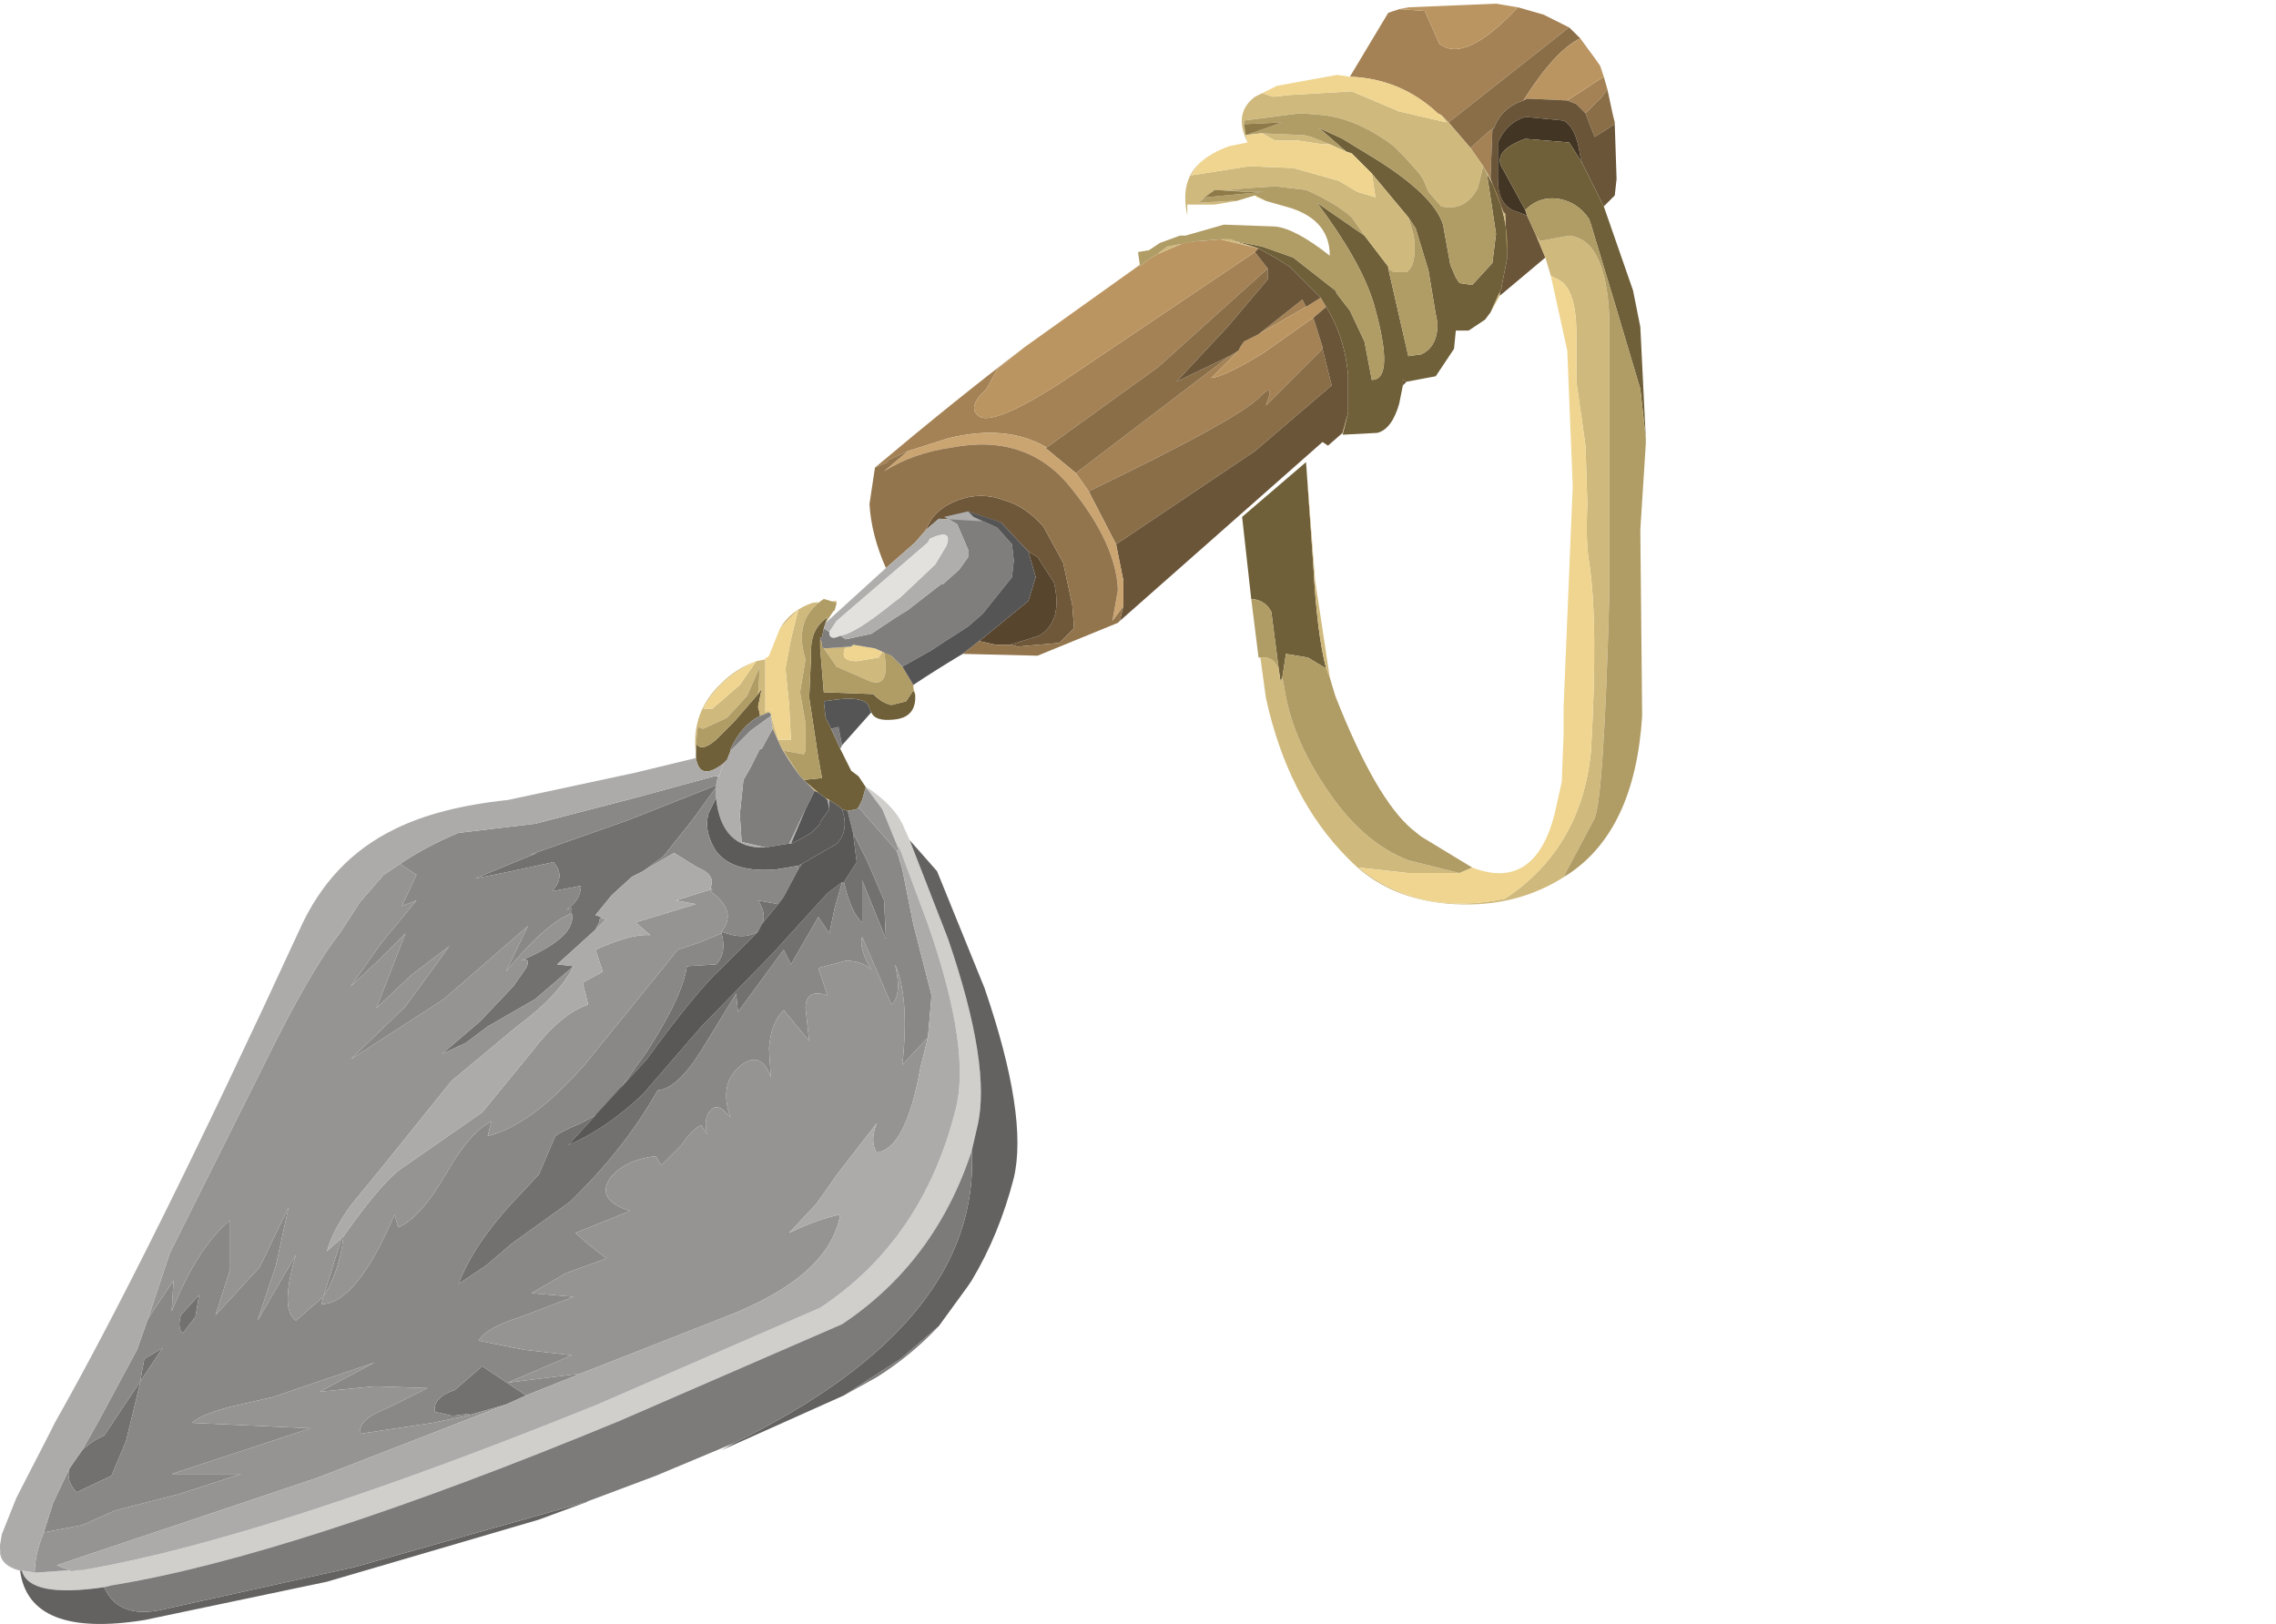 <?xml version="1.0" encoding="UTF-8" standalone="no"?>
<svg xmlns:xlink="http://www.w3.org/1999/xlink" height="44.45px" width="62.3px" xmlns="http://www.w3.org/2000/svg">
  <g transform="matrix(1.0, 0.0, 0.0, 1.0, 0.0, 0.0)">
    <use height="44.45" transform="matrix(1.0, 0.0, 0.0, 1.0, 0.0, 0.0)" width="45.05" xlink:href="#shape0"/>
  </g>
  <defs>
    <g id="shape0" transform="matrix(1.0, 0.0, 0.0, 1.0, 0.0, 0.0)">
      <path d="M43.8 1.8 L43.25 1.05 42.95 0.75 43.8 1.8 M42.9 2.75 L43.9 2.1 44.0 2.45 43.85 2.65 43.4 3.1 43.15 2.85 42.9 2.75 M41.55 0.2 L42.25 0.4 42.95 0.75 39.65 3.35 39.45 3.15 39.35 3.1 39.3 3.05 Q38.3 2.15 36.95 2.1 L38.0 0.35 38.3 0.25 39.0 0.3 39.4 1.2 Q40.1 1.75 41.55 0.2 M40.25 4.05 L40.75 3.6 40.9 3.5 40.85 3.55 40.8 4.85 40.8 4.9 40.6 4.55 40.25 4.05 M23.95 12.8 Q26.15 10.95 28.05 9.5 L27.3 10.1 27.0 10.65 Q26.45 11.15 26.8 11.4 27.2 11.65 29.0 10.5 L34.35 6.9 34.7 7.35 31.7 10.05 28.65 12.25 Q27.55 11.6 25.95 12.0 L24.85 12.35 24.3 12.6 24.3 12.65 23.95 12.8 M33.65 9.75 L33.9 9.6 33.15 10.35 Q33.55 10.3 34.6 9.65 L35.8 8.8 35.95 8.7 36.2 9.5 36.2 9.55 34.65 11.1 34.75 10.8 Q34.8 10.55 34.5 10.85 33.95 11.45 29.8 13.45 L29.45 12.95 33.65 9.75 M34.45 9.15 L35.65 8.2 35.75 8.4 34.45 9.15" fill="#a48255" fill-rule="evenodd" stroke="none"/>
      <path d="M43.25 1.05 Q42.55 1.4 41.7 2.75 41.1 2.95 40.9 3.5 L40.75 3.6 40.25 4.05 39.65 3.35 42.95 0.75 43.25 1.05 M43.4 3.1 L43.85 2.65 44.0 2.45 44.15 3.15 44.2 3.35 44.2 3.4 43.65 3.75 43.4 3.1 M34.7 7.35 L34.7 7.45 34.7 7.65 33.6 8.95 32.2 10.45 33.65 9.75 29.45 12.95 28.6 12.25 28.65 12.25 31.7 10.05 34.7 7.35 M29.8 13.45 Q33.95 11.45 34.5 10.85 34.8 10.55 34.75 10.8 L34.65 11.1 36.2 9.55 36.45 10.55 34.35 12.35 30.55 14.9 29.8 13.45" fill="#8a6e48" fill-rule="evenodd" stroke="none"/>
      <path d="M43.25 1.05 L43.8 1.8 43.9 2.1 42.9 2.75 41.8 2.7 41.7 2.75 Q42.55 1.4 43.25 1.05 M41.55 0.2 Q40.1 1.75 39.4 1.2 L39.0 0.3 38.3 0.25 38.55 0.2 40.95 0.1 41.55 0.2 M28.05 9.5 L31.2 7.25 31.2 7.3 Q31.4 7.1 31.7 6.95 L32.4 6.65 32.75 6.6 32.85 6.6 33.4 6.55 34.45 6.8 34.35 6.9 29.0 10.5 Q27.2 11.65 26.8 11.4 26.45 11.15 27.0 10.65 L27.3 10.1 28.05 9.5 M36.15 8.15 L36.3 8.4 35.95 8.7 35.8 8.8 34.6 9.65 Q33.55 10.3 33.15 10.35 L33.9 9.6 33.95 9.5 34.05 9.35 34.45 9.15 35.75 8.4 36.15 8.15" fill="#bb9561" fill-rule="evenodd" stroke="none"/>
      <path d="M41.7 2.75 L41.8 2.7 42.9 2.75 43.15 2.85 43.4 3.1 43.65 3.75 44.2 3.4 44.25 4.9 44.2 5.35 43.9 5.65 43.3 4.45 43.25 4.25 Q43.15 3.5 42.8 3.3 L41.75 3.2 Q41.25 3.35 41.0 3.9 L41.0 4.9 Q41.0 5.55 41.4 5.75 L41.8 5.9 42.05 6.45 42.3 7.05 41.05 8.1 41.05 8.0 41.1 7.9 41.1 7.85 41.25 7.1 41.25 6.95 41.25 6.9 41.2 5.85 41.15 5.8 40.8 4.9 40.8 4.85 40.85 3.55 40.9 3.5 Q41.1 2.95 41.7 2.75 M38.5 10.45 L38.4 10.55 38.4 10.4 38.5 10.45 M36.75 11.85 L36.35 12.2 36.2 12.1 30.65 17.0 30.75 16.6 30.75 16.15 30.75 15.9 30.55 14.9 34.35 12.35 36.45 10.55 36.2 9.55 36.2 9.5 35.95 8.7 36.3 8.4 Q36.8 9.2 36.9 10.25 L36.9 11.3 36.75 11.85 M34.45 6.8 L34.9 7.05 35.3 7.3 36.15 8.15 35.75 8.4 35.65 8.2 34.45 9.15 34.05 9.35 33.95 9.5 33.9 9.6 33.65 9.75 32.2 10.45 33.6 8.95 34.7 7.65 34.7 7.45 34.7 7.35 34.35 6.9 34.45 6.8" fill="#6b5538" fill-rule="evenodd" stroke="none"/>
      <path d="M41.8 5.9 L41.4 5.75 Q41.0 5.55 41.0 4.9 L41.0 3.9 Q41.25 3.35 41.75 3.2 L42.8 3.3 Q43.15 3.5 43.25 4.25 L43.3 4.45 43.05 4.05 42.95 3.9 41.75 3.8 Q40.8 4.15 41.15 4.65 L41.75 5.75 41.8 5.9" fill="#423523" fill-rule="evenodd" stroke="none"/>
      <path d="M43.3 4.45 L43.9 5.65 44.7 7.95 44.9 8.95 45.05 12.0 44.9 10.65 44.2 8.3 43.55 6.15 43.5 6.0 Q43.2 5.55 42.7 5.45 42.15 5.35 41.75 5.75 L41.15 4.65 Q40.8 4.15 41.75 3.8 L42.95 3.9 43.05 4.05 43.3 4.45 M41.25 6.9 L41.25 6.95 41.25 7.1 41.1 7.85 41.1 7.9 41.05 8.0 40.8 8.55 40.65 8.75 40.2 9.05 39.85 9.05 39.8 9.55 39.3 10.3 38.5 10.45 38.4 10.4 38.4 10.55 38.3 11.05 Q38.1 11.75 37.7 11.85 L36.75 11.9 36.9 11.3 36.9 10.25 Q36.8 9.2 36.3 8.4 L36.15 8.15 35.3 7.3 34.9 7.05 34.45 6.8 33.8 6.6 34.55 6.75 35.4 7.05 36.55 7.95 36.6 8.05 36.95 8.5 37.35 9.35 37.55 10.4 Q38.2 10.4 37.6 8.3 37.25 7.15 36.05 5.55 L37.35 6.45 38.0 7.3 38.0 7.35 38.55 9.75 38.9 9.7 Q39.35 9.5 39.35 8.85 L39.3 8.6 39.1 7.4 38.75 6.25 38.55 5.95 37.55 4.75 37.0 4.2 36.85 4.15 36.1 3.5 36.75 3.8 37.65 4.35 Q39.25 5.35 39.5 6.15 L39.7 7.25 39.85 7.6 39.95 7.75 40.3 7.8 40.85 7.2 40.95 6.4 40.7 4.75 Q41.3 5.8 41.25 6.9 M35.1 18.55 L35.05 18.65 35.0 18.3 34.8 16.75 Q34.65 16.45 34.3 16.4 L34.25 16.4 34.0 14.15 35.75 12.65 35.95 15.5 Q36.05 17.35 36.3 18.3 L35.8 18.0 35.2 17.9 35.1 18.55 M25.05 19.0 Q25.1 19.65 24.45 19.7 23.95 19.75 23.85 19.5 L23.8 19.4 Q23.75 19.05 22.9 19.15 L22.55 19.2 22.6 19.65 22.75 19.95 23.0 20.5 23.3 21.1 23.5 21.25 23.7 21.55 23.6 21.9 23.5 22.1 23.45 22.15 23.2 22.2 23.05 22.15 23.0 22.1 22.7 21.9 22.6 21.85 22.4 21.7 22.05 21.4 22.0 21.35 22.5 21.3 22.4 20.75 22.15 19.1 22.2 17.95 22.2 17.8 Q22.2 17.2 22.65 16.9 L22.6 17.05 22.55 17.2 22.5 17.45 22.45 17.45 22.45 17.5 22.45 17.75 22.55 18.95 23.9 19.0 Q24.15 19.25 24.4 19.3 L24.8 19.2 25.0 18.9 25.05 19.0 M19.05 20.75 L19.05 20.65 19.05 20.35 Q19.2 20.6 19.6 20.25 L20.1 19.75 20.75 19.0 20.85 18.85 20.75 19.35 20.8 19.55 20.8 19.6 Q20.3 19.85 20.0 20.5 L20.0 20.55 19.9 20.8 19.8 20.9 Q19.15 21.4 19.05 20.75" fill="#6f6039" fill-rule="evenodd" stroke="none"/>
      <path d="M39.45 3.15 L39.65 3.35 40.25 4.05 40.6 4.55 40.8 4.9 41.15 5.8 41.2 5.85 41.25 6.9 Q41.3 5.8 40.7 4.75 L40.6 4.55 40.45 5.15 Q40.1 5.8 39.45 5.65 L39.1 5.25 38.95 4.9 38.85 4.75 38.45 4.3 38.15 4.0 Q37.15 3.25 36.2 3.15 L35.6 3.1 34.05 3.3 34.05 3.4 34.1 3.7 34.15 3.9 Q33.75 3.1 34.35 2.65 L34.95 2.35 34.55 2.55 34.85 2.65 35.3 2.6 37.0 2.5 38.3 3.05 39.6 3.35 39.45 3.15 M41.05 8.0 L41.05 8.1 40.8 8.55 41.05 8.0 M42.3 7.05 L42.05 6.45 42.15 6.6 42.95 6.45 Q43.95 6.55 44.05 8.65 L44.05 16.35 Q43.9 21.8 43.65 22.4 L42.8 24.0 42.9 23.95 Q41.55 24.85 39.8 24.75 38.0 24.65 36.9 23.5 35.25 21.85 34.65 19.1 L34.5 18.0 Q34.85 17.95 35.0 18.3 L35.05 18.65 35.1 18.55 35.15 18.8 Q35.35 20.15 36.25 21.5 37.25 23.05 38.55 23.55 L39.95 23.9 38.55 23.9 37.2 23.75 Q38.85 25.1 41.2 24.6 43.3 23.2 43.55 20.55 43.75 17.05 43.5 15.4 43.4 14.85 43.45 13.8 L43.4 12.2 43.15 10.45 43.15 9.15 Q43.15 7.9 42.65 7.65 L42.45 7.55 42.3 7.05 M34.55 3.65 L35.7 3.7 35.9 3.75 36.4 3.95 36.2 3.95 35.55 3.85 34.9 3.85 34.55 3.65 M36.75 11.9 L36.75 11.85 36.9 11.3 36.75 11.9 M25.0 18.8 L25.05 19.0 25.0 18.9 25.0 18.8 M19.05 20.65 Q18.9 19.5 19.75 18.7 20.15 18.3 20.7 18.1 L20.95 18.05 20.95 18.65 20.95 19.5 21.05 19.45 21.05 19.5 20.8 19.6 20.8 19.55 20.75 19.35 20.85 18.85 20.75 19.0 20.8 18.25 20.45 19.05 19.9 19.65 19.25 19.95 19.1 19.9 19.05 20.35 19.05 20.65 M21.35 17.2 Q21.65 16.7 22.25 16.5 L22.9 16.45 22.85 16.7 22.9 16.5 22.55 16.4 Q21.7 16.95 22.05 18.05 L21.9 18.95 22.05 19.8 22.05 20.55 22.0 20.65 21.45 20.55 21.9 21.25 21.65 20.9 21.4 20.5 21.15 19.95 21.1 19.6 21.1 19.55 21.3 20.25 21.65 20.25 21.6 19.3 21.5 18.3 21.65 17.5 21.85 16.7 21.35 17.2 M33.85 5.5 L33.25 5.6 32.5 5.6 32.5 5.9 Q32.3 5.0 32.8 4.5 L32.6 4.8 34.2 4.55 35.4 4.6 36.65 4.95 37.15 5.25 37.65 5.4 37.55 4.75 38.55 5.95 38.7 6.45 Q38.8 7.25 38.5 7.45 L38.15 7.45 38.0 7.35 38.0 7.3 37.35 6.45 37.0 5.95 Q36.55 5.55 35.75 5.2 L34.9 5.1 34.15 5.15 33.6 5.2 34.1 5.25 33.25 5.2 32.9 5.45 33.0 5.4 32.8 5.55 33.7 5.5 33.85 5.5 M33.8 6.6 L34.45 6.8 33.4 6.55 33.7 6.55 33.8 6.6 M32.75 6.6 L32.4 6.65 31.7 6.95 31.75 6.9 31.95 6.75 32.75 6.6 M22.55 17.75 L23.3 17.7 Q23.1 17.7 23.1 17.85 23.05 18.1 23.45 18.1 L24.05 18.0 24.15 17.85 23.95 17.75 24.4 17.95 24.2 17.85 Q24.4 18.95 23.7 18.6 L22.9 18.25 22.55 17.75 M22.05 21.4 L22.4 21.7 22.3 21.65 22.05 21.4 M22.6 21.85 L22.7 21.9 22.65 21.9 22.6 21.85 M20.7 18.1 Q19.7 18.55 19.25 19.4 L19.5 19.4 20.25 18.75 20.7 18.1 M35.75 12.65 L36.0 15.9 36.4 18.55 36.3 18.3 Q36.05 17.35 35.95 15.5 L35.75 12.65" fill="#d0b97c" fill-rule="evenodd" stroke="none"/>
      <path d="M42.05 6.45 L41.8 5.9 41.75 5.75 Q42.15 5.35 42.7 5.45 43.2 5.55 43.5 6.0 L43.55 6.15 44.2 8.3 44.9 10.65 45.05 12.0 45.05 12.15 44.9 14.5 44.95 19.6 Q44.75 22.75 42.9 23.95 L42.8 24.0 43.65 22.4 Q43.9 21.8 44.05 16.35 L44.05 8.65 Q43.95 6.55 42.95 6.45 L42.15 6.6 42.05 6.45 M34.05 3.4 L34.05 3.3 35.6 3.1 36.2 3.15 Q37.15 3.25 38.15 4.0 L38.45 4.3 38.85 4.75 38.95 4.9 39.1 5.25 39.45 5.65 Q40.1 5.8 40.45 5.15 L40.6 4.55 40.7 4.75 40.95 6.4 40.85 7.2 40.3 7.8 39.95 7.75 39.85 7.6 39.7 7.25 39.5 6.15 Q39.25 5.35 37.65 4.35 L36.75 3.8 36.1 3.5 36.85 4.15 36.4 3.95 35.9 3.75 35.7 3.7 34.55 3.65 34.5 3.65 34.1 3.7 35.1 3.35 34.05 3.4 M39.95 23.9 L38.55 23.55 Q37.25 23.05 36.25 21.5 35.35 20.15 35.15 18.8 L35.1 18.55 35.2 17.9 35.8 18.0 36.3 18.3 36.4 18.55 36.55 19.05 Q37.65 21.85 38.65 22.7 L38.9 22.9 40.3 23.75 39.95 23.9 M35.0 18.3 Q34.85 17.95 34.5 18.0 L34.45 18.0 34.25 16.4 34.3 16.4 Q34.65 16.45 34.8 16.75 L35.0 18.3 M25.0 18.75 L25.0 18.8 25.0 18.9 24.8 19.2 24.4 19.3 Q24.15 19.25 23.9 19.0 L22.55 18.95 22.45 17.75 22.45 17.5 22.5 17.6 22.5 17.7 22.55 17.75 22.9 18.25 23.7 18.6 Q24.4 18.95 24.2 17.85 L24.4 17.95 24.7 18.25 25.0 18.75 M22.85 16.7 L22.8 16.75 22.6 17.05 22.65 16.9 Q22.2 17.2 22.2 17.8 L22.2 17.95 22.15 19.1 22.4 20.75 22.5 21.3 22.0 21.35 21.9 21.25 21.45 20.55 22.0 20.65 22.05 20.55 22.05 19.8 21.9 18.95 22.05 18.05 Q21.7 16.95 22.55 16.4 L22.9 16.5 22.85 16.7 M31.2 7.25 L31.15 6.9 31.45 6.85 31.75 6.65 32.3 6.45 32.45 6.45 33.5 6.15 34.9 6.2 Q35.45 6.25 36.4 7.0 36.4 6.05 35.35 5.7 L34.65 5.5 34.35 5.35 33.85 5.5 33.7 5.5 32.8 5.55 33.0 5.4 34.6 5.25 34.1 5.25 33.6 5.2 34.15 5.15 34.9 5.1 35.75 5.2 Q36.55 5.55 37.0 5.95 L37.35 6.45 36.05 5.55 Q37.25 7.15 37.6 8.3 38.2 10.4 37.55 10.4 L37.35 9.35 36.95 8.5 36.6 8.05 36.55 7.95 35.4 7.05 34.55 6.75 33.8 6.6 33.7 6.55 33.4 6.55 32.85 6.6 32.75 6.6 31.95 6.75 31.75 6.9 31.7 6.95 Q31.4 7.1 31.2 7.3 L31.2 7.25 M38.55 5.95 L38.75 6.25 39.1 7.4 39.3 8.6 39.35 8.85 Q39.35 9.5 38.9 9.7 L38.55 9.75 38.0 7.35 38.15 7.45 38.5 7.45 Q38.8 7.25 38.7 6.45 L38.55 5.95 M20.75 19.0 L20.1 19.75 19.6 20.25 Q19.2 20.6 19.05 20.35 L19.1 19.9 19.25 19.95 19.9 19.65 20.45 19.05 20.8 18.25 20.75 19.0" fill="#b09c65" fill-rule="evenodd" stroke="none"/>
      <path d="M36.95 2.1 Q38.3 2.15 39.3 3.05 L39.35 3.1 39.45 3.15 39.6 3.35 38.3 3.05 37.0 2.5 35.3 2.6 34.85 2.65 34.55 2.55 34.95 2.35 36.6 2.05 36.95 2.1 M34.1 3.7 L34.5 3.65 34.55 3.65 34.9 3.85 35.55 3.85 36.2 3.95 36.4 3.95 36.85 4.15 37.0 4.2 37.55 4.75 37.65 5.4 37.15 5.25 36.65 4.95 35.4 4.6 34.2 4.55 32.6 4.8 32.8 4.5 Q33.1 4.2 33.65 4.0 L34.15 3.9 34.1 3.7 M42.45 7.55 L42.65 7.65 Q43.15 7.9 43.15 9.15 L43.15 10.45 43.4 12.2 43.45 13.8 Q43.4 14.85 43.5 15.4 43.75 17.05 43.55 20.55 43.3 23.2 41.2 24.6 38.85 25.1 37.2 23.75 L38.55 23.9 39.95 23.9 40.3 23.75 Q42.0 24.4 42.55 22.3 L42.75 21.4 42.8 20.1 42.8 19.8 42.8 19.6 42.8 19.35 43.05 13.3 42.9 9.6 42.45 7.55 M20.95 18.05 L20.95 18.0 21.0 18.0 21.05 17.95 21.35 17.2 21.85 16.7 21.65 17.5 21.5 18.3 21.6 19.3 21.65 20.25 21.3 20.25 21.1 19.55 21.05 19.5 21.05 19.45 20.95 19.5 20.95 18.65 20.95 18.05 M34.65 5.5 L34.4 5.4 34.35 5.35 34.65 5.5 M23.3 17.7 L23.35 17.65 23.95 17.75 24.15 17.85 24.05 18.0 23.45 18.1 Q23.05 18.1 23.1 17.85 23.1 17.7 23.3 17.7 M20.7 18.1 L20.25 18.75 19.5 19.4 19.25 19.4 Q19.7 18.55 20.7 18.1" fill="#efd58f" fill-rule="evenodd" stroke="none"/>
      <path d="M34.05 3.4 L35.1 3.35 34.1 3.7 34.05 3.4 M34.1 5.25 L34.6 5.25 33.0 5.4 32.9 5.45 33.25 5.2 34.1 5.25" fill="#8d7a48" fill-rule="evenodd" stroke="none"/>
      <path d="M28.65 12.25 L28.6 12.25 29.45 12.95 29.8 13.45 30.55 14.9 30.75 15.9 30.75 16.15 30.75 16.6 30.45 17.0 30.6 16.15 Q30.55 14.9 29.35 13.4 28.15 11.85 26.05 12.25 25.0 12.4 24.2 12.9 L24.85 12.35 25.95 12.0 Q27.55 11.6 28.65 12.25" fill="#cba571" fill-rule="evenodd" stroke="none"/>
      <path d="M25.35 14.5 Q25.55 13.95 26.2 13.7 26.85 13.45 27.5 13.7 28.05 13.85 28.55 14.4 L29.1 15.4 29.35 16.55 29.4 17.2 29.0 17.6 27.85 17.7 27.65 17.65 28.45 17.4 Q29.1 17.0 28.85 15.95 L28.4 15.25 28.15 15.1 27.4 14.3 25.7 14.2 25.35 14.5" fill="#6f583a" fill-rule="evenodd" stroke="none"/>
      <path d="M27.65 17.65 L27.25 17.65 26.8 17.55 27.05 17.35 28.15 16.45 28.35 15.8 28.15 15.1 28.4 15.25 28.85 15.95 Q29.1 17.0 28.45 17.4 L27.65 17.65" fill="#57452e" fill-rule="evenodd" stroke="none"/>
      <path d="M30.65 17.0 L30.6 17.05 28.4 17.95 26.35 17.9 26.8 17.55 27.25 17.65 27.65 17.65 27.85 17.7 29.0 17.6 29.4 17.2 29.35 16.55 29.1 15.4 28.55 14.4 Q28.05 13.85 27.5 13.7 26.85 13.45 26.2 13.7 25.55 13.95 25.35 14.5 L25.05 14.85 24.25 15.55 Q23.85 14.65 23.8 13.8 L23.95 12.8 24.3 12.65 24.3 12.6 24.85 12.35 24.2 12.9 Q25.0 12.4 26.05 12.25 28.15 11.85 29.35 13.4 30.55 14.9 30.6 16.15 L30.45 17.0 30.75 16.6 30.65 17.0" fill="#93754d" fill-rule="evenodd" stroke="none"/>
      <path d="M23.05 20.4 L23.0 20.5 22.75 19.95 22.95 19.9 23.05 20.4 M23.0 17.4 L23.15 17.5 23.85 17.35 24.45 16.95 Q24.6 16.85 24.85 16.7 L25.75 16.0 25.8 16.0 26.25 15.6 26.5 15.25 26.5 15.05 26.2 14.35 25.85 14.15 26.5 14.0 26.65 14.15 27.3 14.45 27.7 14.9 27.75 15.35 27.7 15.8 26.9 16.8 26.5 17.15 25.8 17.6 25.5 17.8 24.7 18.25 24.4 17.95 23.95 17.75 23.35 17.65 23.3 17.7 22.55 17.75 22.5 17.7 22.5 17.6 22.45 17.5 22.45 17.45 22.5 17.45 22.55 17.2 22.7 17.3 Q22.7 17.55 23.0 17.4 M22.0 21.35 L22.05 21.4 22.3 21.65 22.05 22.15 21.6 23.1 21.55 23.1 20.95 23.2 20.3 23.05 20.25 22.3 20.35 21.35 20.55 21.0 20.8 20.5 20.85 20.5 21.15 19.95 21.4 20.5 21.65 20.9 21.9 21.25 22.0 21.35 M21.1 19.55 L21.1 19.6 20.55 20.0 20.05 20.5 20.0 20.55 20.0 20.5 Q20.3 19.85 20.8 19.6 L21.05 19.5 21.1 19.55" fill="#7f7e7d" fill-rule="evenodd" stroke="none"/>
      <path d="M22.6 17.05 L24.25 15.55 25.05 14.85 25.35 14.5 25.7 14.2 27.4 14.3 26.5 14.0 25.85 14.15 26.2 14.35 26.5 15.05 26.5 15.25 26.25 15.6 25.8 16.0 25.75 16.0 24.85 16.7 Q24.6 16.85 24.45 16.95 L23.85 17.35 23.15 17.5 23.0 17.4 Q23.4 17.35 24.45 16.5 L24.65 16.35 25.6 15.45 25.9 14.95 Q26.1 14.45 25.45 14.75 L25.4 14.85 22.9 17.0 22.7 17.3 22.55 17.2 22.6 17.05 M21.1 19.6 L21.15 19.95 20.85 20.5 20.8 20.5 20.55 21.0 20.35 21.35 20.25 22.3 20.3 23.05 20.95 23.2 Q19.75 23.25 19.6 21.85 L19.6 21.55 19.6 21.5 19.65 21.25 19.7 21.25 19.7 21.2 19.8 20.9 19.9 20.8 20.0 20.55 20.05 20.5 20.55 20.0 21.1 19.6 M21.6 23.1 L22.05 22.15 21.65 23.1 21.6 23.1 M22.65 21.9 L22.7 21.9 22.7 22.15 22.65 21.9 M22.45 22.55 L22.35 22.65 22.25 22.75 22.45 22.55" fill="#afaeac" fill-rule="evenodd" stroke="none"/>
      <path d="M23.0 17.4 Q22.7 17.55 22.7 17.3 L22.9 17.0 25.4 14.85 25.45 14.75 Q26.1 14.45 25.9 14.95 L25.6 15.45 24.65 16.35 24.45 16.5 Q23.4 17.35 23.0 17.4" fill="#e2e1de" fill-rule="evenodd" stroke="none"/>
      <path d="M26.35 17.9 Q25.6 18.35 25.0 18.75 L24.7 18.25 25.5 17.8 25.8 17.6 26.5 17.15 26.9 16.8 27.7 15.8 27.75 15.35 27.7 14.9 27.3 14.45 26.65 14.15 26.5 14.0 27.4 14.3 28.15 15.1 28.35 15.8 28.15 16.45 27.05 17.35 26.8 17.55 26.35 17.9 M23.85 19.5 L23.05 20.4 22.95 19.9 22.75 19.95 22.6 19.65 22.55 19.2 22.9 19.15 Q23.75 19.05 23.8 19.4 L23.85 19.5 M22.4 21.7 L22.6 21.85 22.65 21.9 22.7 22.15 22.45 22.5 22.45 22.55 22.25 22.75 22.2 22.8 21.95 22.95 21.65 23.1 22.05 22.15 22.3 21.65 22.4 21.7" fill="#565555" fill-rule="evenodd" stroke="none"/>
      <path d="M23.7 21.55 L23.8 21.6 Q24.45 22.05 24.7 22.55 L24.9 23.0 25.95 25.7 Q27.15 29.2 26.75 30.85 L26.6 31.5 Q25.6 34.55 23.05 36.25 L16.95 38.9 Q8.0 42.6 3.05 43.4 L2.85 43.45 Q0.8 43.75 0.6 43.0 L0.65 43.0 0.95 43.05 2.45 42.95 Q7.45 42.05 16.35 38.45 L22.45 35.8 Q25.25 33.95 26.15 30.4 26.6 28.75 25.4 25.3 L24.6 23.15 24.6 23.25 24.15 22.15 23.7 21.55" fill="#d0cfcc" fill-rule="evenodd" stroke="none"/>
      <path d="M22.7 21.9 L23.0 22.1 23.05 22.15 Q23.25 22.75 22.9 23.1 L21.95 23.65 21.85 23.7 21.25 23.8 Q20.05 23.9 19.6 23.3 19.25 22.75 19.4 22.25 L19.6 21.85 Q19.75 23.25 20.95 23.2 L21.55 23.1 21.6 23.1 21.65 23.1 21.95 22.95 22.2 22.8 22.25 22.75 22.35 22.65 22.45 22.55 22.45 22.5 22.7 22.15 22.7 21.9" fill="#5c5b5a" fill-rule="evenodd" stroke="none"/>
      <path d="M21.95 23.65 L21.85 23.8 21.85 23.7 21.95 23.65 M21.3 24.75 L20.85 25.3 Q21.0 25.05 20.75 24.65 L21.3 24.75 M20.75 25.5 L19.75 26.5 Q19.05 27.15 17.7 29.0 L15.55 31.35 Q16.6 30.9 17.6 29.95 L19.2 28.1 21.15 26.1 22.65 24.45 23.05 24.15 22.85 24.85 22.7 25.55 22.4 25.1 21.65 26.4 21.45 26.0 20.2 27.7 20.15 27.2 19.2 28.75 Q18.55 29.8 18.0 29.85 17.1 31.45 15.6 32.9 L14.0 34.05 13.3 34.65 12.55 35.15 Q12.95 34.1 14.0 32.95 L14.75 32.15 15.2 31.1 Q15.4 30.95 15.9 30.75 L16.55 30.4 17.7 28.8 Q18.7 27.25 18.8 26.45 L19.6 26.4 Q19.9 26.1 19.75 25.55 L19.75 25.5 Q20.35 25.75 20.75 25.5 M23.1 24.15 L23.45 23.6 23.35 22.8 23.75 23.6 24.2 24.65 24.25 25.7 23.6 24.1 23.6 25.25 Q23.3 25.0 23.1 24.15 M15.65 25.0 L15.65 24.85 15.5 24.9 Q15.9 24.65 15.9 24.25 L15.1 24.4 Q15.5 24.0 15.15 23.6 L14.0 23.85 13.0 24.05 14.7 23.35 14.5 23.4 17.2 22.45 19.6 21.5 19.6 21.55 18.95 22.45 18.15 23.45 17.6 23.85 17.3 24.0 16.75 24.5 16.3 25.05 16.45 25.1 16.4 25.2 16.4 25.25 16.3 25.45 15.25 26.4 15.7 26.45 14.65 27.35 13.35 28.1 12.75 28.55 12.1 28.85 13.15 27.95 14.05 27.0 14.4 26.5 Q14.55 26.2 14.25 26.3 15.8 25.65 15.65 25.0 M14.4 38.2 L13.85 38.45 12.8 38.75 12.85 38.7 12.45 38.75 12.35 38.75 11.9 38.65 Q11.85 38.25 12.45 38.05 L13.2 37.4 14.4 38.2 M4.95 36.0 L5.45 35.45 5.35 36.05 5.0 36.5 Q4.85 36.35 4.95 36.0 M2.25 39.7 Q2.5 39.45 2.85 39.3 L3.85 37.8 3.85 37.75 3.95 37.2 4.45 36.9 3.85 37.8 3.45 39.45 3.05 40.4 2.1 40.85 Q1.8 40.55 1.9 40.2 L2.25 39.7" fill="#727170" fill-rule="evenodd" stroke="none"/>
      <path d="M23.2 22.2 L23.45 22.15 23.5 22.1 24.55 23.3 24.7 23.8 25.0 25.3 25.5 27.25 25.4 28.4 24.7 29.15 Q24.9 27.3 24.5 26.4 24.7 27.25 24.4 27.5 L23.6 25.65 Q23.5 25.95 23.85 26.55 23.6 26.3 23.15 26.3 L22.4 26.5 22.65 27.25 Q22.05 27.05 22.05 27.6 L22.15 28.5 21.45 27.65 Q21.1 28.0 21.05 28.7 L21.1 29.5 Q20.85 28.75 20.3 29.15 19.65 29.65 20.0 30.6 19.65 30.15 19.45 30.4 19.25 30.6 19.35 31.05 L19.2 30.8 Q18.95 30.9 18.65 31.35 L18.1 31.9 17.95 31.65 Q17.1 31.75 16.7 32.25 16.3 32.85 17.25 33.15 L15.75 33.75 16.15 34.1 16.6 34.45 15.5 34.85 14.55 35.4 15.7 35.5 14.25 36.05 Q13.3 36.35 13.1 36.7 L14.35 36.95 15.65 37.1 13.9 37.85 15.9 37.6 14.4 38.2 13.2 37.4 12.45 38.05 Q11.85 38.25 11.9 38.65 L12.35 38.75 12.45 38.75 12.85 38.7 12.8 38.75 11.85 38.95 9.85 39.25 Q9.8 38.85 10.6 38.55 L11.7 38.0 10.25 37.95 8.75 38.1 10.25 37.3 7.45 38.25 6.35 38.5 Q5.55 38.7 5.25 38.95 L8.5 39.1 4.7 40.35 6.6 40.35 4.9 40.9 3.15 41.35 2.25 41.75 1.2 41.95 1.45 41.15 1.9 40.2 Q1.8 40.55 2.1 40.85 L3.05 40.4 3.45 39.45 3.85 37.8 4.45 36.9 3.95 37.2 3.85 37.75 3.85 37.8 2.85 39.3 Q2.5 39.45 2.25 39.7 L2.7 38.9 3.75 36.95 4.05 36.1 4.75 35.05 4.7 35.9 Q5.4 34.15 6.3 33.4 L6.3 34.75 5.9 36.0 7.1 34.7 7.9 33.05 7.55 34.65 7.05 36.15 8.1 34.35 Q7.65 35.85 8.1 36.15 L8.85 35.5 9.35 33.9 9.4 33.85 Q9.3 34.8 8.85 35.5 L8.8 35.7 Q9.75 35.7 10.8 33.25 L10.9 33.6 Q11.5 33.35 12.2 32.15 12.85 31.0 13.45 30.7 L13.35 31.1 Q14.55 30.8 16.0 29.15 L18.15 26.5 18.55 26.0 19.15 25.8 19.75 25.55 Q19.9 26.1 19.6 26.4 L18.8 26.45 Q18.7 27.25 17.7 28.8 L16.55 30.4 15.9 30.75 Q15.4 30.95 15.2 31.1 L14.75 32.15 14.0 32.95 Q12.95 34.1 12.55 35.15 L13.3 34.65 14.0 34.05 15.6 32.9 Q17.1 31.45 18.0 29.85 18.55 29.8 19.2 28.75 L20.15 27.2 20.2 27.7 21.45 26.0 21.65 26.4 22.4 25.1 22.7 25.55 22.85 24.85 23.05 24.15 23.1 24.15 Q23.3 25.0 23.6 25.25 L23.6 24.1 24.25 25.7 24.2 24.65 23.75 23.6 23.35 22.8 23.2 22.2 M21.85 23.7 L21.85 23.8 21.45 24.55 21.3 24.75 20.75 24.65 Q21.0 25.05 20.85 25.3 L20.75 25.5 Q20.35 25.75 19.75 25.5 20.2 24.95 19.45 24.4 L19.5 24.35 19.45 24.3 Q19.6 23.95 19.1 23.75 L18.45 23.35 17.6 23.85 18.15 23.45 18.95 22.45 19.6 21.55 19.6 21.85 19.4 22.25 Q19.25 22.75 19.6 23.3 20.05 23.9 21.25 23.8 L21.85 23.7 M15.65 25.0 Q14.9 25.3 13.85 26.6 L14.45 25.35 12.15 27.35 9.6 29.0 11.1 27.55 12.3 25.9 11.25 26.7 10.3 27.6 11.1 25.55 10.35 26.3 9.6 27.0 10.45 25.8 11.4 24.65 11.0 24.8 11.4 23.95 10.95 23.65 Q11.7 23.15 12.55 22.8 L14.65 22.55 16.0 22.2 17.35 21.85 19.55 21.25 19.65 21.25 19.6 21.5 17.2 22.45 14.5 23.4 14.7 23.35 13.0 24.05 14.0 23.85 15.15 23.6 Q15.5 24.0 15.1 24.4 L15.9 24.25 Q15.9 24.65 15.5 24.9 L15.65 24.85 15.65 25.0 M4.95 36.0 Q4.85 36.35 5.0 36.5 L5.35 36.05 5.45 35.45 4.95 36.0" fill="#898887" fill-rule="evenodd" stroke="none"/>
      <path d="M23.05 22.15 L23.2 22.2 23.35 22.8 23.45 23.6 23.1 24.15 23.05 24.15 22.65 24.45 21.15 26.1 19.2 28.1 17.6 29.95 Q16.6 30.9 15.55 31.35 L17.7 29.0 Q19.05 27.15 19.75 26.5 L20.75 25.5 20.85 25.3 21.3 24.75 21.45 24.55 21.85 23.8 21.95 23.65 22.9 23.1 Q23.25 22.75 23.05 22.15" fill="#595857" fill-rule="evenodd" stroke="none"/>
      <path d="M0.55 43.0 Q0.0 42.85 0.0 42.45 L0.0 42.35 Q0.0 42.85 0.6 43.0 L0.55 43.0 M23.5 22.1 L23.6 21.9 23.7 21.55 24.15 22.15 24.6 23.25 24.55 23.3 23.5 22.1 M2.45 42.95 L0.95 43.05 Q0.95 42.55 1.2 41.95 L2.25 41.75 3.15 41.35 4.9 40.9 6.6 40.35 4.7 40.35 8.5 39.1 5.25 38.95 Q5.55 38.7 6.35 38.5 L7.45 38.25 10.25 37.3 8.75 38.1 10.25 37.95 11.7 38.0 10.6 38.55 Q9.8 38.85 9.85 39.25 L11.85 38.95 12.8 38.75 13.85 38.45 8.7 40.45 1.55 42.85 1.95 43.0 2.45 42.95 M10.95 23.65 L11.4 23.95 11.0 24.8 11.4 24.65 10.45 25.8 9.6 27.0 10.35 26.3 11.1 25.55 10.3 27.6 11.25 26.7 12.3 25.9 11.1 27.55 9.6 29.0 12.15 27.35 14.45 25.35 13.85 26.6 Q14.9 25.3 15.65 25.0 15.8 25.65 14.25 26.3 14.55 26.2 14.4 26.5 L14.05 27.0 13.15 27.95 12.1 28.85 12.75 28.55 13.35 28.1 14.65 27.35 15.7 26.45 Q15.3 27.25 14.15 28.1 L12.35 29.6 10.5 31.9 9.6 33.0 Q9.1 33.7 8.95 34.25 L9.35 33.9 8.85 35.5 8.1 36.15 Q7.65 35.85 8.1 34.35 L7.05 36.15 7.55 34.65 7.9 33.05 7.1 34.7 5.9 36.0 6.3 34.75 6.3 33.4 Q5.4 34.15 4.7 35.9 L4.75 35.05 4.05 36.1 4.65 34.3 7.2 29.2 Q8.5 26.55 9.3 25.55 L9.85 24.7 10.5 23.95 10.95 23.65 M19.65 21.25 L19.55 21.25 19.7 21.25 19.65 21.25 M19.45 24.3 L19.5 24.35 19.45 24.4 Q20.2 24.95 19.75 25.5 L19.75 25.55 19.15 25.8 18.55 26.0 18.15 26.5 16.0 29.15 Q14.55 30.8 13.35 31.1 L13.45 30.7 Q12.85 31.0 12.2 32.15 11.5 33.35 10.9 33.6 L10.8 33.25 Q9.75 35.7 8.8 35.7 L8.85 35.5 Q9.3 34.8 9.4 33.85 10.35 32.5 10.9 32.05 L13.2 30.45 14.55 28.8 Q15.35 27.75 16.1 27.5 L15.95 26.9 16.5 26.6 16.3 26.0 Q17.3 25.55 17.8 25.6 L17.4 25.25 19.05 24.75 18.5 24.65 19.45 24.35 19.45 24.3 M16.45 25.1 L16.5 25.15 16.6 25.15 16.3 25.45 16.4 25.25 16.4 25.2 16.45 25.1 M15.9 37.6 L13.9 37.85 15.65 37.1 14.35 36.95 13.1 36.7 Q13.3 36.35 14.25 36.05 L15.7 35.5 14.55 35.4 15.5 34.85 16.6 34.45 16.15 34.1 15.75 33.75 17.25 33.15 Q16.3 32.85 16.7 32.25 17.1 31.75 17.95 31.65 L18.1 31.9 18.65 31.35 Q18.95 30.9 19.2 30.8 L19.35 31.05 Q19.25 30.6 19.45 30.4 19.65 30.15 20.0 30.6 19.65 29.65 20.3 29.15 20.85 28.75 21.1 29.5 L21.05 28.7 Q21.1 28.0 21.45 27.65 L22.15 28.5 22.05 27.6 Q22.05 27.05 22.65 27.25 L22.4 26.5 23.15 26.3 Q23.6 26.3 23.85 26.55 23.5 25.95 23.6 25.65 L24.4 27.5 Q24.7 27.25 24.5 26.4 24.9 27.3 24.7 29.15 L25.4 28.4 25.2 29.2 Q24.8 31.45 24.0 31.55 23.8 31.25 24.0 30.75 L22.95 32.1 22.35 32.95 21.6 33.75 Q22.45 33.35 23.0 33.25 22.7 34.95 19.85 36.05 L15.9 37.6" fill="#959493" fill-rule="evenodd" stroke="none"/>
      <path d="M0.0 42.35 L0.0 42.3 0.05 42.0 0.45 41.0 1.35 39.25 1.5 38.95 Q4.05 34.45 8.2 25.45 9.05 23.55 10.8 22.7 12.0 22.1 13.9 21.9 L17.4 21.15 19.05 20.75 Q19.15 21.4 19.8 20.9 L19.7 21.2 19.7 21.25 19.55 21.25 17.35 21.85 16.0 22.2 14.65 22.55 12.55 22.8 Q11.7 23.15 10.95 23.65 L10.5 23.95 9.85 24.7 9.3 25.55 Q8.5 26.55 7.2 29.2 L4.65 34.3 4.05 36.1 3.75 36.95 2.7 38.9 2.25 39.7 1.9 40.2 1.45 41.15 1.2 41.95 Q0.95 42.55 0.95 43.05 L0.65 43.0 0.6 43.0 Q0.0 42.85 0.0 42.35 M24.6 23.25 L24.6 23.15 25.4 25.3 Q26.6 28.75 26.15 30.4 25.25 33.95 22.45 35.8 L16.35 38.45 Q7.45 42.05 2.45 42.95 L1.95 43.0 1.55 42.85 8.7 40.45 13.85 38.45 14.4 38.2 15.9 37.6 19.85 36.05 Q22.7 34.95 23.0 33.25 22.45 33.35 21.6 33.75 L22.35 32.95 22.95 32.1 24.0 30.75 Q23.8 31.25 24.0 31.55 24.8 31.45 25.2 29.2 L25.4 28.4 25.5 27.25 25.0 25.3 24.7 23.8 24.55 23.3 24.6 23.25 M9.35 33.9 L8.95 34.25 Q9.1 33.7 9.6 33.0 L10.5 31.9 12.35 29.6 14.15 28.1 Q15.3 27.25 15.7 26.45 L15.25 26.4 16.3 25.45 16.6 25.15 16.5 25.15 16.45 25.1 16.3 25.05 16.75 24.5 17.3 24.0 17.6 23.85 18.45 23.35 19.1 23.75 Q19.6 23.95 19.45 24.3 L19.45 24.35 18.5 24.65 19.05 24.75 17.4 25.25 17.8 25.6 Q17.3 25.55 16.3 26.0 L16.5 26.6 15.95 26.9 16.1 27.5 Q15.35 27.75 14.55 28.8 L13.2 30.45 10.9 32.05 Q10.35 32.5 9.4 33.85 L9.35 33.9" fill="#acabaa" fill-rule="evenodd" stroke="none"/>
      <path d="M24.9 23.0 L25.65 23.85 26.95 27.05 Q28.15 30.55 27.75 32.25 27.35 33.8 26.6 35.05 L26.5 35.2 25.7 36.3 24.65 37.2 23.1 38.2 19.75 39.7 20.1 39.5 Q26.85 36.2 26.6 31.5 L26.75 30.85 Q27.15 29.2 25.95 25.7 L24.9 23.0 M14.75 41.6 L8.95 43.3 3.95 44.35 Q0.8 44.85 0.55 43.0 L0.6 43.0 Q0.8 43.75 2.85 43.45 3.25 44.35 4.5 44.05 L9.7 42.9 16.1 41.1 14.75 41.6" fill="#636261" fill-rule="evenodd" stroke="none"/>
      <path d="M25.7 36.3 Q24.95 37.1 24.0 37.7 L23.1 38.2 24.65 37.2 25.7 36.3 M20.1 39.5 L17.95 40.4 14.75 41.6 16.1 41.1 9.7 42.9 4.5 44.05 Q3.25 44.35 2.85 43.45 L3.05 43.4 Q8.0 42.6 16.95 38.9 L23.05 36.25 Q25.6 34.55 26.6 31.5 26.85 36.2 20.1 39.5" fill="#7c7b7a" fill-rule="evenodd" stroke="none"/>
    </g>
  </defs>
</svg>
